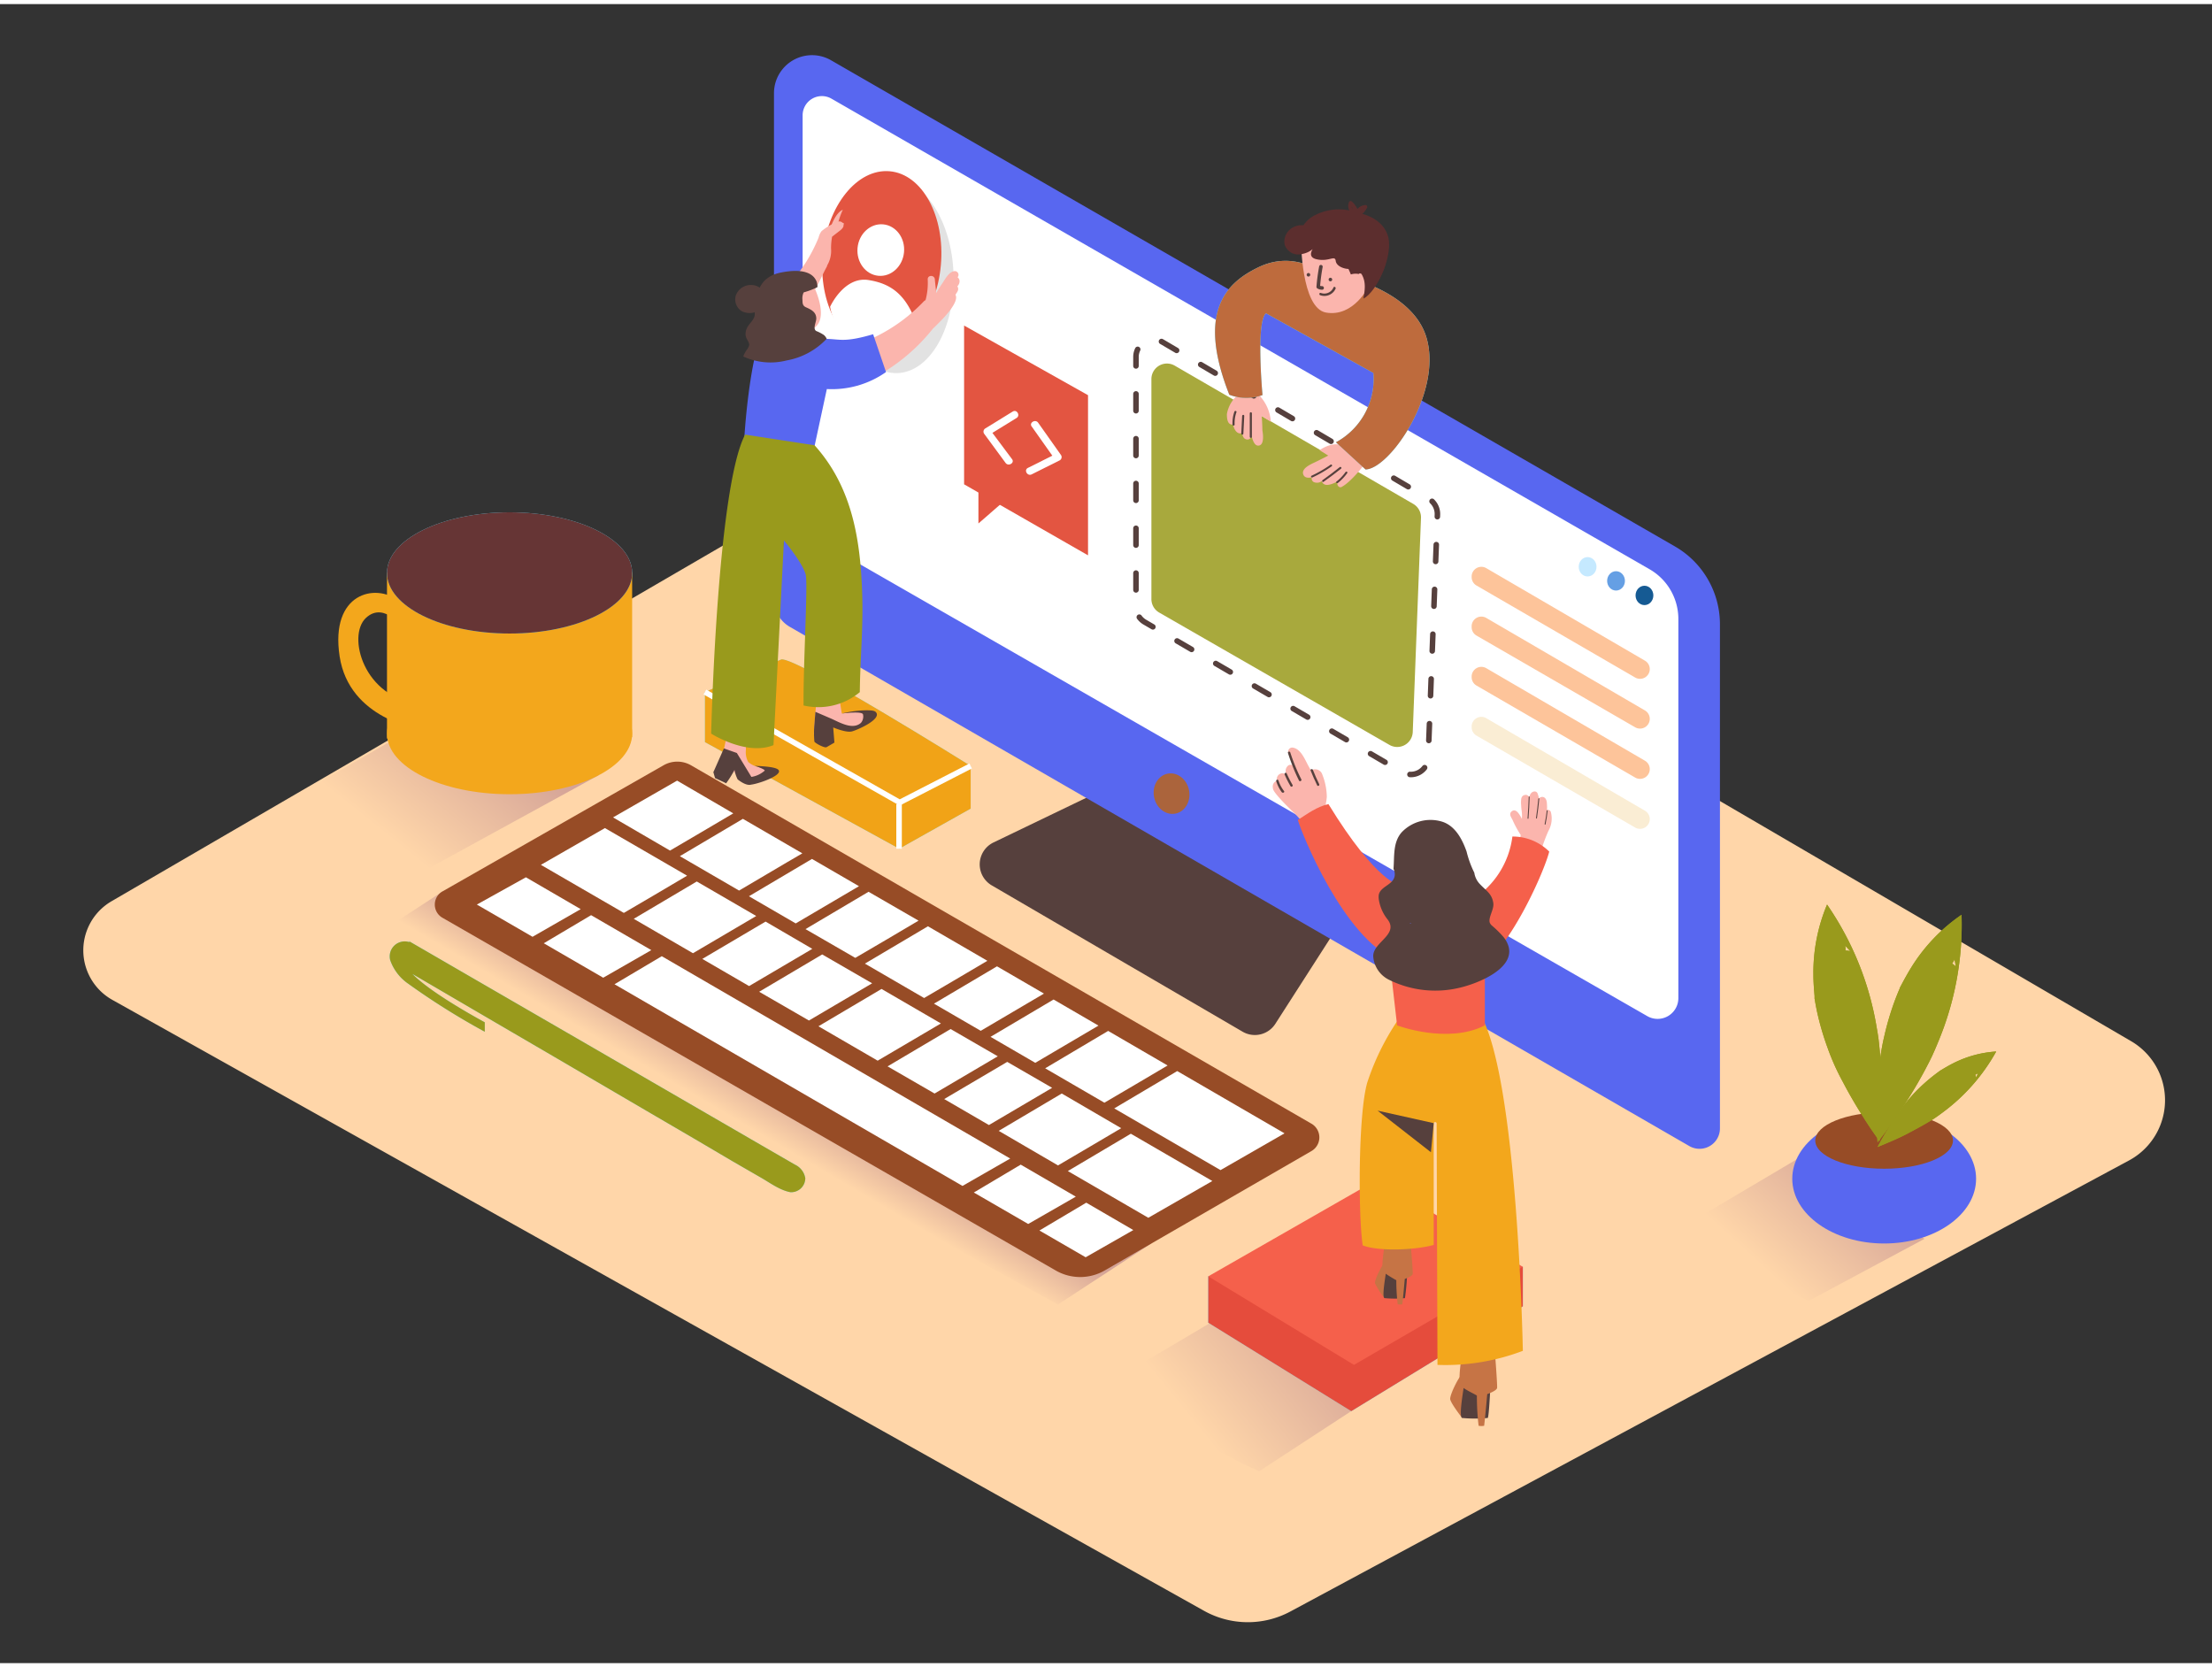 <svg id="_1-10" data-name="#1-10" xmlns="http://www.w3.org/2000/svg" xmlns:xlink="http://www.w3.org/1999/xlink" viewBox="0 0 400 300" width="406" height="306" class="illustration"><rect x="0" y="0" width="400" height="300" fill="#333333" stroke="none"/><defs><linearGradient id="linear-gradient" x1="89.27" y1="129.75" x2="71.5" y2="151.95" gradientUnits="userSpaceOnUse"><stop offset="0" stop-color="#d4a397"></stop><stop offset="0.99" stop-color="#ffd6a9"></stop></linearGradient><linearGradient id="linear-gradient-2" x1="139.73" y1="193.73" x2="134.45" y2="202.69" xlink:href="#linear-gradient"></linearGradient><linearGradient id="linear-gradient-3" x1="240.98" y1="236.99" x2="216.04" y2="257.29" xlink:href="#linear-gradient"></linearGradient><linearGradient id="linear-gradient-4" x1="337.94" y1="210.14" x2="319.96" y2="229.86" xlink:href="#linear-gradient"></linearGradient></defs><title>3_Web development_isometric</title><path d="M181.42,68.43,20.17,162.23a10.27,10.27,0,0,0,.15,17.84L217.71,290.53a16.26,16.26,0,0,0,15.64.13L385,209.1a12.36,12.36,0,0,0,.38-21.56Z" fill="#ffd6a9"></path><path d="M70,133.66,50.07,145.24s1.11,16.91,21.51,14.29l36.77-20.14" fill="url(#linear-gradient)"></path><ellipse cx="92.15" cy="131.92" rx="22.17" ry="10.96" fill="#f3a71c"></ellipse><path d="M114.31,102.73v29.8s-16.5,15.27-44.33.25v-30" fill="#f3a71c"></path><path d="M73.3,113.38s-3.67-5.62-7.13-2.38-.43,14.48,9.72,15.56v4.54s-12.75-1.73-14.48-13.18S67.9,104.7,72,107.85" fill="#f3a71c"></path><path d="M198.79,142.39l-19.13,9.21a4.4,4.4,0,0,0-.31,7.77l45.35,26.45a4.4,4.4,0,0,0,5.92-1.42l11-17.14" fill="#56403d"></path><polyline points="155.32 200.1 80.04 160.46 68.54 167.96 191.3 235.16 208.2 224.11" fill="url(#linear-gradient-2)"></polyline><path d="M220.21,237.67l-17.92,10.62s11.75,11.26,25.43,17l16.63-10.86" fill="url(#linear-gradient-3)"></path><polyline points="218.49 230.06 218.49 238.44 244.35 254.44 275.38 235.48 275.38 228.34" fill="#6de1fc"></polyline><polyline points="218.49 230.06 218.49 238.44 244.35 254.44 275.38 235.48 275.38 228.34" fill="#e54c3c"></polyline><polygon points="275.38 228.34 249.03 212.58 218.49 230.06 244.84 246.07 275.38 228.34" fill="#f5604b"></polygon><path d="M250.37,234a13.28,13.28,0,0,1-1.73-2.69c-.11-.64,1.45-3.69,1.74-3.6a14.73,14.73,0,0,1,2.92,1.93" fill="#c67445"></path><path d="M250.65,229c.06.24-.86,4.83-.28,5a19.88,19.88,0,0,0,3.69,0,45.5,45.5,0,0,0,.42-5" fill="#56403d"></path><path d="M255,223.14l-4.62,1.29c0,.11-.76,4.27-.18,4.89a23.12,23.12,0,0,0,2.3,1.44,35.67,35.67,0,0,0,.25,4.35,2.26,2.26,0,0,0,.83,0c.19-1.51.45-4.58.45-4.58s1.35-.47,1.43-.89S255,223.14,255,223.14Z" fill="#c67445"></path><path d="M264.41,255.67s-2-2.55-2.16-3.36,1.81-4.61,2.18-4.5a18.38,18.38,0,0,1,3.64,2.41" fill="#c67445"></path><path d="M264.76,249.41c.07.3-1.08,6-.35,6.26a24.81,24.81,0,0,0,4.61,0c.24,0,.52-6.26.52-6.26" fill="#56403d"></path><path d="M270.2,242.15l-5.77,1.61c0,.14-.95,5.33-.23,6.1s2.92,1.66,2.87,1.8a44.5,44.5,0,0,0,.31,5.42,2.81,2.81,0,0,0,1,0c.23-1.89.56-5.72.56-5.72s1.69-.59,1.78-1.11S270.2,242.15,270.2,242.15Z" fill="#c67445"></path><path d="M302.88,98.07,150.28,10.16a6.88,6.88,0,0,0-10.32,6v91.45a5.72,5.72,0,0,0,2.86,5l162.66,93.89a3.69,3.69,0,0,0,5.54-3.2V112.15A16.25,16.25,0,0,0,302.88,98.07Z" fill="#5867F0"></path><path d="M150.3,17.07l148,85.13a10.37,10.37,0,0,1,5.2,9v68.56a3.75,3.75,0,0,1-5.61,3.25L147,96.41a3.69,3.69,0,0,1-1.86-3.2V20.08A3.48,3.48,0,0,1,150.3,17.07Z" fill="#fff"></path><path d="M141.3,118.5c2.72-.45,34.23,19.27,34.23,19.27v7.71l-12.92,7.25-35.13-19.27V124.4Z" fill="#6de1fc"></path><path d="M141.3,118.5c2.72-.45,34.23,19.27,34.23,19.27v7.71l-12.92,7.25-35.13-19.27V124.4Z" fill="#f1a317"></path><path d="M120,137.64,80,160.46a2.74,2.74,0,0,0,0,4.75L190.91,229a8.86,8.86,0,0,0,8.85,0l37.35-21.57a2.86,2.86,0,0,0,0-5l-112.2-64.81A5,5,0,0,0,120,137.64Z" fill="#974c26"></path><path d="M145.62,212.31a3.28,3.28,0,0,0-1.85-2.44l-5.92-3.42-9.15-5.3-10.93-6.33-11.63-6.74-11.25-6.51-9.78-5.66-7.23-4.19-3.8-2.2c0,.08-.13.08-.21.06a2.71,2.71,0,0,0-3.31,3.3,8.62,8.62,0,0,0,3.27,4.27,131.38,131.38,0,0,0,13.83,8.68v-1.71c-3.22-1.76-10.16-5.74-13.08-8.74l1.39.81,3.83,2.24,5.76,3.37,7.19,4.2,8.12,4.74,8.54,5,8.46,4.95,7.88,4.6,6.79,4,5.2,3c1.59.93,3.31,2.19,5.16,2.55A2.54,2.54,0,0,0,145.62,212.31Z" fill="#6de1fc"></path><path d="M145.62,212.31a3.28,3.28,0,0,0-1.85-2.44l-5.92-3.42-9.15-5.3-10.93-6.33-11.63-6.74-11.25-6.51-9.78-5.66-7.23-4.19-3.8-2.2c0,.08-.13.08-.21.06a2.71,2.71,0,0,0-3.31,3.3,8.62,8.62,0,0,0,3.27,4.27,131.38,131.38,0,0,0,13.83,8.68v-1.71c-3.22-1.76-10.16-5.74-13.08-8.74l1.39.81,3.83,2.24,5.76,3.37,7.19,4.2,8.12,4.74,8.54,5,8.46,4.95,7.88,4.6,6.79,4,5.2,3c1.59.93,3.31,2.19,5.16,2.55A2.54,2.54,0,0,0,145.62,212.31Z" fill="#999a1c"></path><ellipse cx="211.86" cy="142.76" rx="3.22" ry="3.68" transform="translate(-23.18 42.65) rotate(-10.9)" fill="#ab643c"></ellipse><path d="M212.43,65.38l43.13,25a2.81,2.81,0,0,1,1.4,2.54l-1.49,38.71a2.81,2.81,0,0,1-4.21,2.33l-41.64-23.93a2.81,2.81,0,0,1-1.41-2.44V67.82A2.81,2.81,0,0,1,212.43,65.38Z" fill="#a8a93d"></path><path d="M227.88,72.17a.53.53,0,0,0,0-.09l-.16-1.35c-1.67-.08-2.62.32-4.29.33a5.81,5.81,0,0,0-1.57,3.09c0,.83.1,2,1.12,1.88.16.77.61,1.78,1.52,1.57l.12-.05c.06.51.22,1,.71,1.15s.8-.12,1-.57c.18.68.5,1.72,1.19,1.71.94,0,1-1.39.76-2.77A35.75,35.75,0,0,0,227.88,72.17Z" fill="#fbb5ad"></path><path d="M223.22,73.7a6.05,6.05,0,0,0-.34,2.33c0,.25.39.25.38,0a5.78,5.78,0,0,1,.33-2.23C223.67,73.57,223.3,73.47,223.22,73.7Z" fill="#56403d"></path><path d="M224.62,74.46l-.16,3.21c0,.25.37.25.38,0l.16-3.21C225,74.22,224.64,74.22,224.62,74.46Z" fill="#56403d"></path><path d="M226,74v4.25a.19.19,0,0,0,.38,0V74A.19.19,0,0,0,226,74Z" fill="#56403d"></path><path d="M227.7,70.73a7.72,7.72,0,0,1,2.11,4.8L228,74.39Z" fill="#fbb5ad"></path><path d="M244.52,79.79s-1.34.24-1.37.22c-1.16.73-4.11,2.24-5.34,2.83-.73.35-2.54,1.11-2.14,2.21.21.59.8.69,1.56.52a.71.71,0,0,0,.32.85,1.43,1.43,0,0,0,1.47-.16.81.81,0,0,0,.29.47c.63.54,1.83-.06,2.52-.38a2,2,0,0,0,0,.38c0,.4.4.79.77.59,1.77-.94,4.55-4.37,5.36-6C246.28,80.68,246.17,80.49,244.52,79.79Z" fill="#fbb5ad"></path><path d="M243.32,84.62a8.48,8.48,0,0,1-1.64,1.72c-.18.14.07.38.25.25a8.79,8.79,0,0,0,1.7-1.79C243.75,84.62,243.45,84.44,243.32,84.62Z" fill="#56403d"></path><path d="M242.27,83.73q-1.53,1.22-3.12,2.36c-.18.13,0,.43.18.3Q241,85.22,242.52,84C242.69,83.84,242.44,83.59,242.27,83.73Z" fill="#56403d"></path><path d="M240.62,83.29a22.18,22.18,0,0,1-3.46,2c-.2.1,0,.4.18.3a22.18,22.18,0,0,0,3.46-2C241,83.46,240.8,83.16,240.62,83.29Z" fill="#56403d"></path><path d="M243.15,80s-1.69-1.24-4.54.66L241,82.15" fill="#fbb5ad"></path><path d="M280.44,146.09a.53.53,0,0,0-.7-.34,6,6,0,0,0,0-1c0-.47-.09-1.14-.6-1.34a.73.73,0,0,0-.84.25,5.39,5.39,0,0,0-.25-.9.54.54,0,0,0-.51-.38c-.57,0-.86.46-1,1,0-.05-.21-.24-.26-.27a.58.58,0,0,0-.32-.11.91.91,0,0,0-.6.18.94.94,0,0,0-.28.61,4.84,4.84,0,0,0,0,1.15c0,.47.1.93.13,1.4s0,.66,0,1c-.44-.85-1.06-1.91-1.78-1.41s-.09,1.18.11,1.65a18.51,18.51,0,0,0,1.46,2.68,9.65,9.65,0,0,1-.31,1.24,28.07,28.07,0,0,1,3.87,1.94,34.07,34.07,0,0,1,1.43-3.9A4.55,4.55,0,0,0,280.44,146.09Z" fill="#fbb5ad"></path><path d="M276.44,143.37q-.06,1.94-.21,3.87c0,.11.17.11.17,0q.15-1.93.21-3.87C276.62,143.25,276.44,143.25,276.44,143.37Z" fill="#56403d"></path><path d="M278.18,143.7q-.17,1.75-.42,3.48c0,.11.15.16.17,0q.26-1.76.43-3.53C278.36,143.59,278.19,143.59,278.18,143.7Z" fill="#56403d"></path><path d="M279.7,145.86q-.13,1.22-.38,2.42c0,.11.15.16.17,0q.25-1.22.38-2.46C279.88,145.75,279.71,145.75,279.7,145.86Z" fill="#56403d"></path><path d="M240.17,145.89c-.12-.27-.24-.54-.35-.82a.91.91,0,0,1-.07-.46,10.11,10.11,0,0,0,.18-1.28,11.35,11.35,0,0,0-.81-4,1.37,1.37,0,0,0-2.06-.74l-.37-.67c-.69-1.22-1.43-3.32-3-3.48a.75.75,0,0,0-.72,1c.3.79.61,1.57.93,2.34a.72.72,0,0,0-1.05,0,1.29,1.29,0,0,0-.25,1.45l-.19,0a1.29,1.29,0,0,0-.54-.14,1.05,1.05,0,0,0-.77.41,1.11,1.11,0,0,0-.16,1l-.13,0a1,1,0,0,0-.62.68,1.27,1.27,0,0,0,0,.64c-.08.78,4,4.6,4,4.6l2.42,2.65,4.06-1.93C240.73,147,240.22,146,240.17,145.89Z" fill="#fbb5ad"></path><path d="M267.7,182.71c-7.21-12.32-14-.28-14-.28A45.05,45.05,0,0,0,247.25,195c-1.66,5.66-1.65,24-.83,29.46,3,1.16,9.71.81,12.84-.08v-22a.27.27,0,0,1,.53,0l.15,43.69a39.36,39.36,0,0,0,15.44-2.54S274.48,194.3,267.7,182.71Z" fill="#f3a71c"></path><path d="M240.22,144.66c-2.17.53-3.65,1.67-5.53,2.87.69,2.42,8.25,21.32,17.76,25.32l.76-13.45S249,159,240.22,144.66Z" fill="#f5604b"></path><path d="M273.49,150.53A15.83,15.83,0,0,1,266.12,162l1.29,12.35c5.77-3.71,11.85-17.5,12.74-21.1A9.37,9.37,0,0,0,273.49,150.53Z" fill="#f5604b"></path><path d="M251.37,173.61l1.27,11.07s9.12,3.45,15.87,0V173.46" fill="#f5604b"></path><path d="M272.8,170.43a4.92,4.92,0,0,0-.9-1.71,18.43,18.43,0,0,0-2.08-2.06,1.42,1.42,0,0,1-.42-.55c-.31-.94.79-2.38.64-3.53-.23-1.7-1.31-2.27-2.37-3.39a3.79,3.79,0,0,1-1.07-2.12,18.36,18.36,0,0,1-1.4-3.84c-.77-2.17-2-4.57-4.33-5.36a7.19,7.19,0,0,0-7.41,1.9c-1.6,1.83-1.29,4.32-1.47,6.61a2.25,2.25,0,0,1,.21.66c.31,2.22-2.61,2.32-2.88,4.08a3.21,3.21,0,0,0,.05,1,7.58,7.58,0,0,0,1.58,3.44c2,2.7-2.65,4.09-2.63,6.59a5.13,5.13,0,0,0,2.85,4.28,18.82,18.82,0,0,0,12.74,1.45C267.11,177.15,273.9,174.49,272.8,170.43ZM255,166.31c0-.05,0-.11,0-.16l.18,0Z" fill="#56403d"></path><polygon points="259.26 202.36 249.12 200.1 258.76 207.62 259.26 202.36" fill="#56403d"></polygon><path d="M235.32,140.19a33.07,33.07,0,0,1-2-4.87c-.08-.26-.5-.15-.41.11a33.77,33.77,0,0,0,2,5C235.07,140.65,235.44,140.43,235.32,140.19Z" fill="#56403d"></path><path d="M233.73,141.19a19.5,19.5,0,0,1-1.06-2.09c-.11-.25-.48,0-.37.22a19.52,19.52,0,0,0,1.06,2.09A.21.21,0,0,0,233.73,141.19Z" fill="#56403d"></path><path d="M232.19,142.3a6.26,6.26,0,0,1-1-1.9c-.08-.26-.5-.15-.41.11a6.59,6.59,0,0,0,1,2C232,142.74,232.36,142.52,232.19,142.3Z" fill="#56403d"></path><path d="M238.55,141.05q-.62-1.26-1.14-2.57c-.1-.25-.52-.14-.41.11q.54,1.36,1.18,2.67C238.3,141.52,238.67,141.3,238.55,141.05Z" fill="#56403d"></path><path d="M143.4,63.9a.62.62,0,0,0,.09-.34,4.29,4.29,0,0,0-1.35-3.16,1.48,1.48,0,0,0-2.31.42c-.94,1.93,1.21,3.86,2.93,4.09.48.06.67-.34.59-.72A.66.66,0,0,0,143.4,63.9Z" fill="#fbb5ad"></path><polygon points="141.69 97.26 138.23 95.33 141.11 103.21 141.69 97.26" fill="#382624"></polygon><path d="M180.29,174l-11.4,6.75,8.46,4.91c2.39-1.39,9.23-5.43,11.43-6.73Z" fill="#fff"></path><path d="M167.8,166.76l-11.4,6.75,10.71,6.22c1.87-1.08,8.78-5.16,11.44-6.73Z" fill="#fff"></path><path d="M122.44,140.42l-11.58,6.65,10.3,6c1.63-.94,8.62-5.07,11.44-6.73Z" fill="#fff"></path><path d="M146.83,154.58l-11.4,6.75,8.46,4.91c2-1.16,8.87-5.22,11.44-6.73Z" fill="#fff"></path><path d="M134.34,147.33l-11.4,6.75,10.71,6.22c1.26-.72,8.43-5,11.44-6.73Z" fill="#fff"></path><path d="M190.52,180l-11.4,6.75,8.09,4.7c2.43-1.42,9.28-5.46,11.43-6.73Z" fill="#fff"></path><path d="M157.06,160.52l-11.4,6.75,9,5.2c2.11-1.22,9-5.27,11.44-6.73Z" fill="#fff"></path><path d="M200.39,185.68,189,192.44l10.71,6.22c2.24-1.3,9.08-5.34,11.43-6.73Z" fill="#fff"></path><polygon points="212.88 192.94 201.49 199.69 220.71 210.85 232.28 204.2 212.88 192.94" fill="#fff"></polygon><path d="M109.39,149l-11.58,6.65,15,8.69c2-1.14,8.84-5.2,11.44-6.73Z" fill="#fff"></path><path d="M138.44,165.91,127,172.66l8.46,4.91c2.26-1.32,9.1-5.35,11.43-6.73Z" fill="#fff"></path><path d="M159.41,178.09,148,184.84l10.71,6.22c2.15-1.25,9-5.29,11.44-6.73Z" fill="#fff"></path><path d="M148.68,171.85l-11.4,6.75,9,5.2c2.35-1.37,9.19-5.41,11.43-6.73Z" fill="#fff"></path><path d="M171.9,185.34l-11.4,6.75L169,197c2.61-1.53,9.5-5.59,11.43-6.73Z" fill="#fff"></path><path d="M182.14,191.28,170.74,198l8.09,4.7c2.66-1.55,9.56-5.62,11.43-6.73Z" fill="#fff"></path><path d="M126,158.66l-11.4,6.75,10.71,6.22c1.7-1,8.66-5.09,11.44-6.73Z" fill="#fff"></path><path d="M192,197l-11.4,6.75L191.32,210c2.48-1.44,9.32-5.49,11.43-6.73Z" fill="#fff"></path><polygon points="193.1 211.02 207.65 219.47 219.23 212.82 204.49 204.27 193.1 211.02" fill="#fff"></polygon><polygon points="184.58 209.86 176.1 214.9 185.93 220.59 194.54 215.65 184.58 209.86" fill="#fff"></polygon><polygon points="187.96 221.77 196.32 226.61 204.94 221.69 196.43 216.74 187.96 221.77" fill="#fff"></polygon><polygon points="95.1 157.9 86.23 162.83 96.3 168.66 105.01 163.66 95.1 157.9" fill="#fff"></polygon><polygon points="106.89 164.75 98.33 169.83 109.08 176.06 117.78 171.07 106.89 164.75" fill="#fff"></polygon><polygon points="119.67 172.17 111.12 177.24 174.05 213.71 182.68 208.76 119.67 172.17" fill="#fff"></polygon><ellipse cx="161.75" cy="49.25" rx="10.68" ry="17.5" transform="translate(-1.32 4.58) rotate(-1.62)" fill="#e2e2e2"></ellipse><ellipse cx="159.73" cy="47.1" rx="16.04" ry="10.68" transform="matrix(0.09, -1, 1, 0.09, 97.98, 201.76)" fill="#e35541"></ellipse><ellipse cx="159.28" cy="44.48" rx="4.67" ry="4.22" transform="translate(100.19 198.94) rotate(-84.67)" fill="#fff"></ellipse><path d="M150.11,54.73s2.5-5.53,6.94-4.83,7.26,3,9.09,9.25a8.81,8.81,0,0,1-9.94,3.42A10.6,10.6,0,0,1,150.11,54.73Z" fill="#fff"></path><path d="M173.21,51.21a.89.89,0,0,0-.09-.18,1.29,1.29,0,0,0,.4-1,.91.91,0,0,0-.36-.63.67.67,0,0,0-.64-1.1c-1,.19-1.62,1.47-2.14,2.23-.39.56-.75,1.14-1.09,1.72-.06-.84-.18-1.69-.24-2.48s-1.29-.84-1.29,0a12,12,0,0,1-.39,3.76,1.21,1.21,0,0,0-.34.25,30.7,30.7,0,0,1-13.2,8.16,1.21,1.21,0,0,0,.13,2.33,1.19,1.19,0,0,0,.86,1.06,1.35,1.35,0,0,0,.64.9l-.85.37c-1.38.58-.77,2.86.63,2.28A33.81,33.81,0,0,0,168.69,58.7c.41-.39.81-.78,1.21-1.19.62-.63,3.62-3.64,2.88-4.93C173,52.13,173.43,51.79,173.21,51.21Z" fill="#fbb5ad"></path><path d="M152.41,37.19c-1.41.56-2.5,3.6-2.38,4.24l1.11-.56.2-.22A13.35,13.35,0,0,1,152.41,37.19Z" fill="#fbb5ad"></path><path d="M152.6,39.66a.82.82,0,0,0-.25-.12l-.09-.08c-.55-.43-1.4.13-1.9.4a10.55,10.55,0,0,0-1.8,1.2,3.16,3.16,0,0,0-.53,1.16c-.21.5-.42,1-.66,1.49a27.59,27.59,0,0,1-1.65,3,28.31,28.31,0,0,1-4.2,5.13c-.74.72.39,1.84,1.13,1.12l.53-.53a.68.68,0,0,0,.75,0,3,3,0,0,0,.37-.3l.17-.14a.79.79,0,0,0,1.29.28l.54-.57a.7.7,0,0,0,.39-.36s.08,1.09.1,1.06c.87-.92,1.9-3.47,2.77-5a.32.32,0,0,1,.05-.2,5.15,5.15,0,0,0,.67-3,11.75,11.75,0,0,1,.19-2.14l1.42-1.1c.34-.26.71-.65.64-1A.82.82,0,0,0,152.6,39.66Z" fill="#fbb5ad"></path><path d="M157.89,59.7c-5.05,1.48-5.92.92-8.31.84s-4.93-3.43-4.93-3.43-.6-7.49-5.07-1.63c-3.33,4.38-4.61,17.06-5,23.2a12.31,12.31,0,0,0,5.94,2.12,25.49,25.49,0,0,0,4.15.35,6.17,6.17,0,0,0,2.48-.54l2.37-11a17,17,0,0,0,10.7-3.07Z" fill="#5867F0"></path><path d="M147,50.69s3.25,6.24,0,8-5.73-1.15-6-1.9A5.18,5.18,0,0,1,147,50.69Z" fill="#fbb5ad"></path><path d="M147.28,49.76A6.74,6.74,0,0,0,141.7,49a8.18,8.18,0,0,0-4.32,2.27,2.77,2.77,0,0,0-1.4-.47,2.88,2.88,0,0,0-2.88,1.78,2.49,2.49,0,0,0,1,2.93,3.14,3.14,0,0,0,2.38.22l0,.15c.11,1.18-1,1.77-1.44,2.77a2.33,2.33,0,0,0-.17,1.46c.11.49.62,1,.61,1.52a2.35,2.35,0,0,1-.52,1,5.2,5.2,0,0,0-.56,1.09,11.75,11.75,0,0,0,7.8.73,13.12,13.12,0,0,0,7.29-3.93,1.94,1.94,0,0,0-.49-.67,7.25,7.25,0,0,0-1.39-.73c-.69-.4,0-1.61,0-2.26,0-1.12-.86-1.59-1.79-2-.67-.28-.7-.69-.71-1.37a2.58,2.58,0,0,1,.32-1.56.87.87,0,0,0,.58-.12,4.79,4.79,0,0,1,1.11-.49.79.79,0,0,0,.48-1A.65.65,0,0,0,147.28,49.76Z" fill="#56403d"></path><path d="M144.82,52.25a12.57,12.57,0,0,0,3-1.07c0-.1.31-4-6.58-2.64s-3.62,9.59-3.62,9.59" fill="#56403d"></path><path d="M210.15,61.08l48.22,28.38a3.2,3.2,0,0,1,1.56,2.88l-1.67,43.91a3.14,3.14,0,0,1-4.71,2.64L207,111.75a3.2,3.2,0,0,1-1.58-2.77V63.84A3.15,3.15,0,0,1,210.15,61.08Z" fill="none" stroke="#56403d" stroke-linecap="round" stroke-miterlimit="10" stroke-dasharray="3.04 5.06"></path><path d="M239.88,48.71c-1.93-.89-6.51-3.91-12.29-1.13s-11.26,7.92-5.29,23.06a8.6,8.6,0,0,0,6,.06s-1.23-13.25.63-14.79L248.35,66.7a13,13,0,0,1-6.77,12.54l5.35,4.91c4.38-.07,14-14,11-23.9S238.55,48.2,238.55,48.2" fill="#6de1fc"></path><path d="M239.88,48.71c-1.93-.89-6.51-3.91-12.29-1.13s-11.26,7.92-5.29,23.06a8.6,8.6,0,0,0,6,.06s-1.23-13.25.63-14.79L248.35,66.7a13,13,0,0,1-6.77,12.54l5.35,4.91c4.38-.07,14-14,11-23.9S238.55,48.2,238.55,48.2" fill="#be6b3d"></path><path d="M246.07,47.89c-1.32,1.46-3.85.8-5.52.42-2-.46-4.35-1.69-4.17-4.1,0-.36-.54-.36-.57,0-.19,2.51,2.1,4,4.27,4.57,1.93.48,4.85,1.21,6.39-.49C246.71,48,246.31,47.62,246.07,47.89Z" fill="#009245"></path><path d="M235.27,42.69s0,12.29,4.51,13.09c5,.88,7.74-4.75,7.74-4.75s.64-10.86-4.29-11.81S235.42,41.12,235.27,42.69Z" fill="#fbb5ad"></path><path d="M239.06,51a.85.85,0,0,1-.34-.05,34.4,34.4,0,0,1,.46-3.42.32.32,0,0,0-.63-.11,34.4,34.4,0,0,0-.49,3.66.34.34,0,0,0,.18.35,1.61,1.61,0,0,0,.87.22C239.53,51.6,239.48,51,239.06,51Z" fill="#56403d"></path><path d="M241.14,51.23a1.8,1.8,0,0,1-2.3,1c-.26-.09-.37.32-.11.41a2.22,2.22,0,0,0,2.78-1.16C241.63,51.2,241.26,51,241.14,51.23Z" fill="#56403d"></path><path d="M240.58,49.49a.32.32,0,0,0,0,.64A.32.32,0,0,0,240.58,49.49Z" fill="#56403d"></path><path d="M236.61,48.63a.32.32,0,0,0,0,.64A.32.32,0,0,0,236.61,48.63Z" fill="#56403d"></path><path d="M244,49.81s1.19-4.72,2.51-3.16-2.14,4.95-2.14,4.95" fill="#fbb5ad"></path><path d="M245.23,37.69s4.4.47,5.68,4-2,10.47-4.37,11.56l2.86-6.12L249.26,43Z" fill="#5c2e2e"></path><path d="M250.84,43.24c-.36-2.45-2-3.64-4.11-4.9l-.53-.28a3.52,3.52,0,0,0,1-1.24.32.32,0,0,0-.28-.48,2,2,0,0,0-1.45.71,4.77,4.77,0,0,0-1-1.35.33.33,0,0,0-.54.14,1.74,1.74,0,0,0,.08,1.48,9.35,9.35,0,0,0-6.49,1A5.38,5.38,0,0,0,235.7,40a3.21,3.21,0,0,0-1.75.31,2.94,2.94,0,0,0-1.66,3.14,2.61,2.61,0,0,0,3.22,1.73,4.08,4.08,0,0,0,1.86-.87c-.4.67-.6,1.53.7,1.83,2.26.52,3.33-.83,3.47.3.12.92,1.39,1.43,2.3,1.45.07.14.24.51.44,1a2.72,2.72,0,0,1,1.41-.08.34.34,0,0,1,.55.06c.78,1.34.6,2.8.3,4.35a12.39,12.39,0,0,0,3-3.75A11.06,11.06,0,0,0,250.84,43.24Zm-6.4-6.59.09.14a.32.32,0,0,0,0,.1c0,.1.08.21.12.31A1.18,1.18,0,0,1,244.44,36.65Z" fill="#5c2e2e"></path><path d="M268.77,102l28.69,16.73a1.76,1.76,0,0,1,.87,1.52h0a1.76,1.76,0,0,1-2.65,1.52L267,105.14a1.76,1.76,0,0,1-.88-1.52v-.1A1.76,1.76,0,0,1,268.77,102Z" fill="#fdc49a"></path><path d="M268.77,111l28.69,16.73a1.76,1.76,0,0,1,.87,1.52h0a1.76,1.76,0,0,1-2.65,1.52L267,114.19a1.76,1.76,0,0,1-.88-1.52v-.1A1.76,1.76,0,0,1,268.77,111Z" fill="#fdc49a"></path><path d="M268.77,120.09l28.69,16.73a1.76,1.76,0,0,1,.87,1.52h0a1.76,1.76,0,0,1-2.65,1.52L267,123.23a1.76,1.76,0,0,1-.88-1.52v-.1A1.76,1.76,0,0,1,268.77,120.09Z" fill="#fdc49a"></path><path d="M268.77,129.13l28.69,16.73a1.76,1.76,0,0,1,.87,1.52h0a1.76,1.76,0,0,1-2.65,1.52L267,132.28a1.76,1.76,0,0,1-.88-1.52v-.1A1.76,1.76,0,0,1,268.77,129.13Z" fill="#faedd4"></path><polygon points="196.75 70.72 196.75 99.68 174.34 86.84 174.34 58.13 196.75 70.72" fill="#e35541"></polygon><polygon points="176.93 86.84 176.93 93.92 182.64 88.95 176.93 86.84" fill="#e35541"></polygon><path d="M183.18,73.65l-5,3.08a.68.68,0,0,0-.24.93l3.9,5.31c.51.7,1.69,0,1.17-.68L179.06,77l-.24.93,5-3.08c.74-.45.06-1.63-.68-1.17Z" fill="#fff"></path><path d="M186.57,76.39l4.15,5.87.24-.93-5.08,2.54c-.78.39-.09,1.56.68,1.17l5.08-2.54a.68.68,0,0,0,.24-.93l-4.15-5.87c-.5-.71-1.68,0-1.17.68Z" fill="#fff"></path><ellipse cx="297.37" cy="106.93" rx="1.61" ry="1.75" fill="#155a93"></ellipse><ellipse cx="292.23" cy="104.3" rx="1.61" ry="1.75" fill="#659fe4"></ellipse><ellipse cx="287.09" cy="101.75" rx="1.61" ry="1.75" fill="#c5e9ff"></ellipse><polyline points="127.47 124.4 162.69 144.37 175.53 137.77" fill="none" stroke="#fff" stroke-miterlimit="10"></polyline><line x1="162.58" y1="144.66" x2="162.58" y2="152.73" fill="none" stroke="#fff" stroke-miterlimit="10"></line><path d="M137.3,138a4.27,4.27,0,0,1-2-.95,3.7,3.7,0,0,1-.42-2.16q0-1,0-2.09a.35.35,0,0,1-.13-.26,12.55,12.55,0,0,1,0-1.7l-2.86-.28a51.65,51.65,0,0,0-1.19,5.45c.08.56,2.8,4.28,4.19,4.53s5.23-1,5.55-1.49l0,0C139.4,138.74,138.34,138.41,137.3,138Z" fill="#fbb5ad"></path><path d="M157.08,127.84a28.62,28.62,0,0,0-4.85.45s-.55-3.19-.47-3.35l-4.07.28s-.51,5.92-.51,6.7c0,1.43,1.78,1.89,2.17,1.83a7,7,0,0,0,.82-.34,11.82,11.82,0,0,1-.23-2.24c0-.34.09-.59.42-.71a5.39,5.39,0,0,1,2.33.21c.73.14,1.45.31,2.18.44a10.76,10.76,0,0,0,3.07-2C158.2,128.32,158.53,128.13,157.08,127.84Z" fill="#fbb5ad"></path><path d="M158.44,128.1l-.1-.11c-.31-.3-1.13-.27-1.51-.29a19.22,19.22,0,0,0-4.6.59s3.69-.5,3.83.16a1.76,1.76,0,0,1-.37,1.52c-1.54,1.37-3.95-.14-5.45-.79l-2.79-1.2-.18,2.27a16.83,16.83,0,0,0,0,3.12c.19.32,1.84,1.19,2.19,1s1.43-.83,1.43-.83l-.22-2.74s2.3,1,3.39.72C154.89,131.32,159.4,129.38,158.44,128.1Z" fill="#56403d"></path><path d="M133.35,136.13s1.5,4.68,2,5,6.3-1.53,5.44-2.63c-.55-.7-4-.69-4.33-.78,0,0,1.83.6,1.83.89a4.75,4.75,0,0,1-2.42,1.14c-.12-.22-2.62-4.32-2.62-4.32l-2.35-.83L129,138.89l1.64.7s.5,1.31.67,1.31a19,19,0,0,0,1.51-2.41,6.36,6.36,0,0,0,.57,1.71c.23.17,2.14,1.74,3,.54l-1.61-1.81" fill="#56403d"></path><polyline points="129 138.89 129.3 139.96 131.31 140.9 131.31 138.89 130.15 138.49" fill="#56403d"></polyline><path d="M145.31,126.83a11.73,11.73,0,0,0,10.17-2.41c.06-6,.62-11.47.44-17.49-.29-9.83-1.72-19.48-8.62-27.15l-12.56-1.93c-5.1,9.7-6.14,54.07-6.14,54.07S135,136,139.87,134l1.89-37s3.33,3.94,3.93,6.14C146.13,104.8,145.23,119.4,145.31,126.83Z" fill="#999a1c"></path><ellipse cx="92.15" cy="102.86" rx="22.17" ry="10.96" fill="#6de1fc"></ellipse><ellipse cx="92.15" cy="102.86" rx="22.17" ry="10.96" fill="#663535"></ellipse><path d="M325.77,208.39,307.85,219s5.55,9.74,19.24,15.49L348,223.28" fill="url(#linear-gradient-4)"></path><ellipse cx="340.72" cy="212.41" rx="16.62" ry="11.71" fill="#5867F0"></ellipse><ellipse cx="340.71" cy="205.5" rx="12.45" ry="5.1" fill="#974c26"></ellipse><path d="M340.25,197c0-2.3-.08-4.6-.26-6.89q-.07-.89-.16-1.78l-.13-1.17c-.05-.34-.18-1.23-.18-1.19q-.12-.7-.24-1.4a54.89,54.89,0,0,0-8.89-21.74,31.79,31.79,0,0,0-2.47,12.73c0,1.26.1,2.52.21,3.78,0,.34,0,.48,0,.53s0-.08.05.21c.1.62.22,1.24.34,1.85a50.24,50.24,0,0,0,2,6.9,42,42,0,0,0,2.69,6c1.13,2.17,2.36,4.29,3.68,6.35,1,1.61,2,3.06,3,4.43C340.11,202.75,340.25,199.87,340.25,197Zm-6.54-25.85a2.07,2.07,0,0,0-.06-.89h0q.48.49.93,1A2.85,2.85,0,0,0,333.71,171.15Z" fill="#999a1c"></path><path d="M344.54,198.77c1.25-1.93,2.42-3.91,3.51-5.94q.42-.79.83-1.59l.52-1.06.49-1.1q.28-.65.55-1.31a54.89,54.89,0,0,0,4.27-23.09,31.79,31.79,0,0,0-9,9.37c-.67,1.07-1.28,2.17-1.87,3.29l-.25.47s0-.06-.07.21c-.25.58-.49,1.16-.71,1.74a50.24,50.24,0,0,0-2.07,6.87,42,42,0,0,0-1,6.51c-.23,2.44-.33,4.89-.34,7.33,0,1.91,0,3.66.12,5.34C341.31,203.54,343,201.19,344.54,198.77ZM353,173.49a2.07,2.07,0,0,0,.43-.78h0q.14.67.24,1.35A2.85,2.85,0,0,0,353,173.49Z" fill="#999a1c"></path><path d="M344.45,204.5q1.94-1,3.81-2.07l1-.59.62-.4.62-.43.72-.53a34.52,34.52,0,0,0,9.76-11.08,20,20,0,0,0-7.86,2.17c-.71.36-1.39.76-2.07,1.17l-.29.17s0,0-.1.09c-.32.23-.64.47-.95.71a31.6,31.6,0,0,0-3.34,3,26.38,26.38,0,0,0-2.64,3.19c-.91,1.24-1.76,2.53-2.55,3.85-.62,1-1.16,2-1.66,2.92C341.17,206,342.82,205.31,344.45,204.5Zm12.73-10.91a1.3,1.3,0,0,0,.49-.28h0q-.14.41-.3.81A1.79,1.79,0,0,0,357.18,193.59Z" fill="#999a1c"></path><path d="M340.25,197c0-2.3-.08-4.6-.26-6.89q-.07-.89-.16-1.78l-.13-1.17c-.05-.34-.18-1.23-.18-1.19q-.12-.7-.24-1.4a54.89,54.89,0,0,0-8.89-21.74,31.79,31.79,0,0,0-2.47,12.73c0,1.26.1,2.52.21,3.78,0,.34,0,.48,0,.53s0-.08.05.21c.1.62.22,1.24.34,1.85a50.24,50.24,0,0,0,2,6.9,42,42,0,0,0,2.69,6c1.13,2.17,2.36,4.29,3.68,6.35,1,1.61,2,3.06,3,4.43C340.11,202.75,340.25,199.87,340.25,197Zm-6.54-25.85a2.07,2.07,0,0,0-.06-.89h0q.48.49.93,1A2.85,2.85,0,0,0,333.71,171.15Z" fill="#999a1c"></path><path d="M344.54,198.77c1.25-1.93,2.42-3.91,3.51-5.94q.42-.79.83-1.59l.52-1.06.49-1.1q.28-.65.55-1.31a54.89,54.89,0,0,0,4.27-23.09,31.79,31.79,0,0,0-9,9.37c-.67,1.07-1.28,2.17-1.87,3.29l-.25.47s0-.06-.07.21c-.25.58-.49,1.16-.71,1.74a50.24,50.24,0,0,0-2.07,6.87,42,42,0,0,0-1,6.51c-.23,2.44-.33,4.89-.34,7.33,0,1.91,0,3.66.12,5.34C341.31,203.54,343,201.19,344.54,198.77ZM353,173.49a2.07,2.07,0,0,0,.43-.78h0q.14.67.24,1.35A2.85,2.85,0,0,0,353,173.49Z" fill="#999a1c"></path><path d="M344.45,204.5q1.94-1,3.81-2.07l1-.59.62-.4.62-.43.72-.53a34.52,34.52,0,0,0,9.76-11.08,20,20,0,0,0-7.86,2.17c-.71.36-1.39.76-2.07,1.17l-.29.17s0,0-.1.09c-.32.23-.64.47-.95.71a31.6,31.6,0,0,0-3.34,3,26.38,26.38,0,0,0-2.64,3.19c-.91,1.24-1.76,2.53-2.55,3.85-.62,1-1.16,2-1.66,2.92C341.17,206,342.82,205.31,344.45,204.5Zm12.73-10.91a1.3,1.3,0,0,0,.49-.28h0q-.14.41-.3.81A1.79,1.79,0,0,0,357.18,193.59Z" fill="#999a1c"></path></svg>